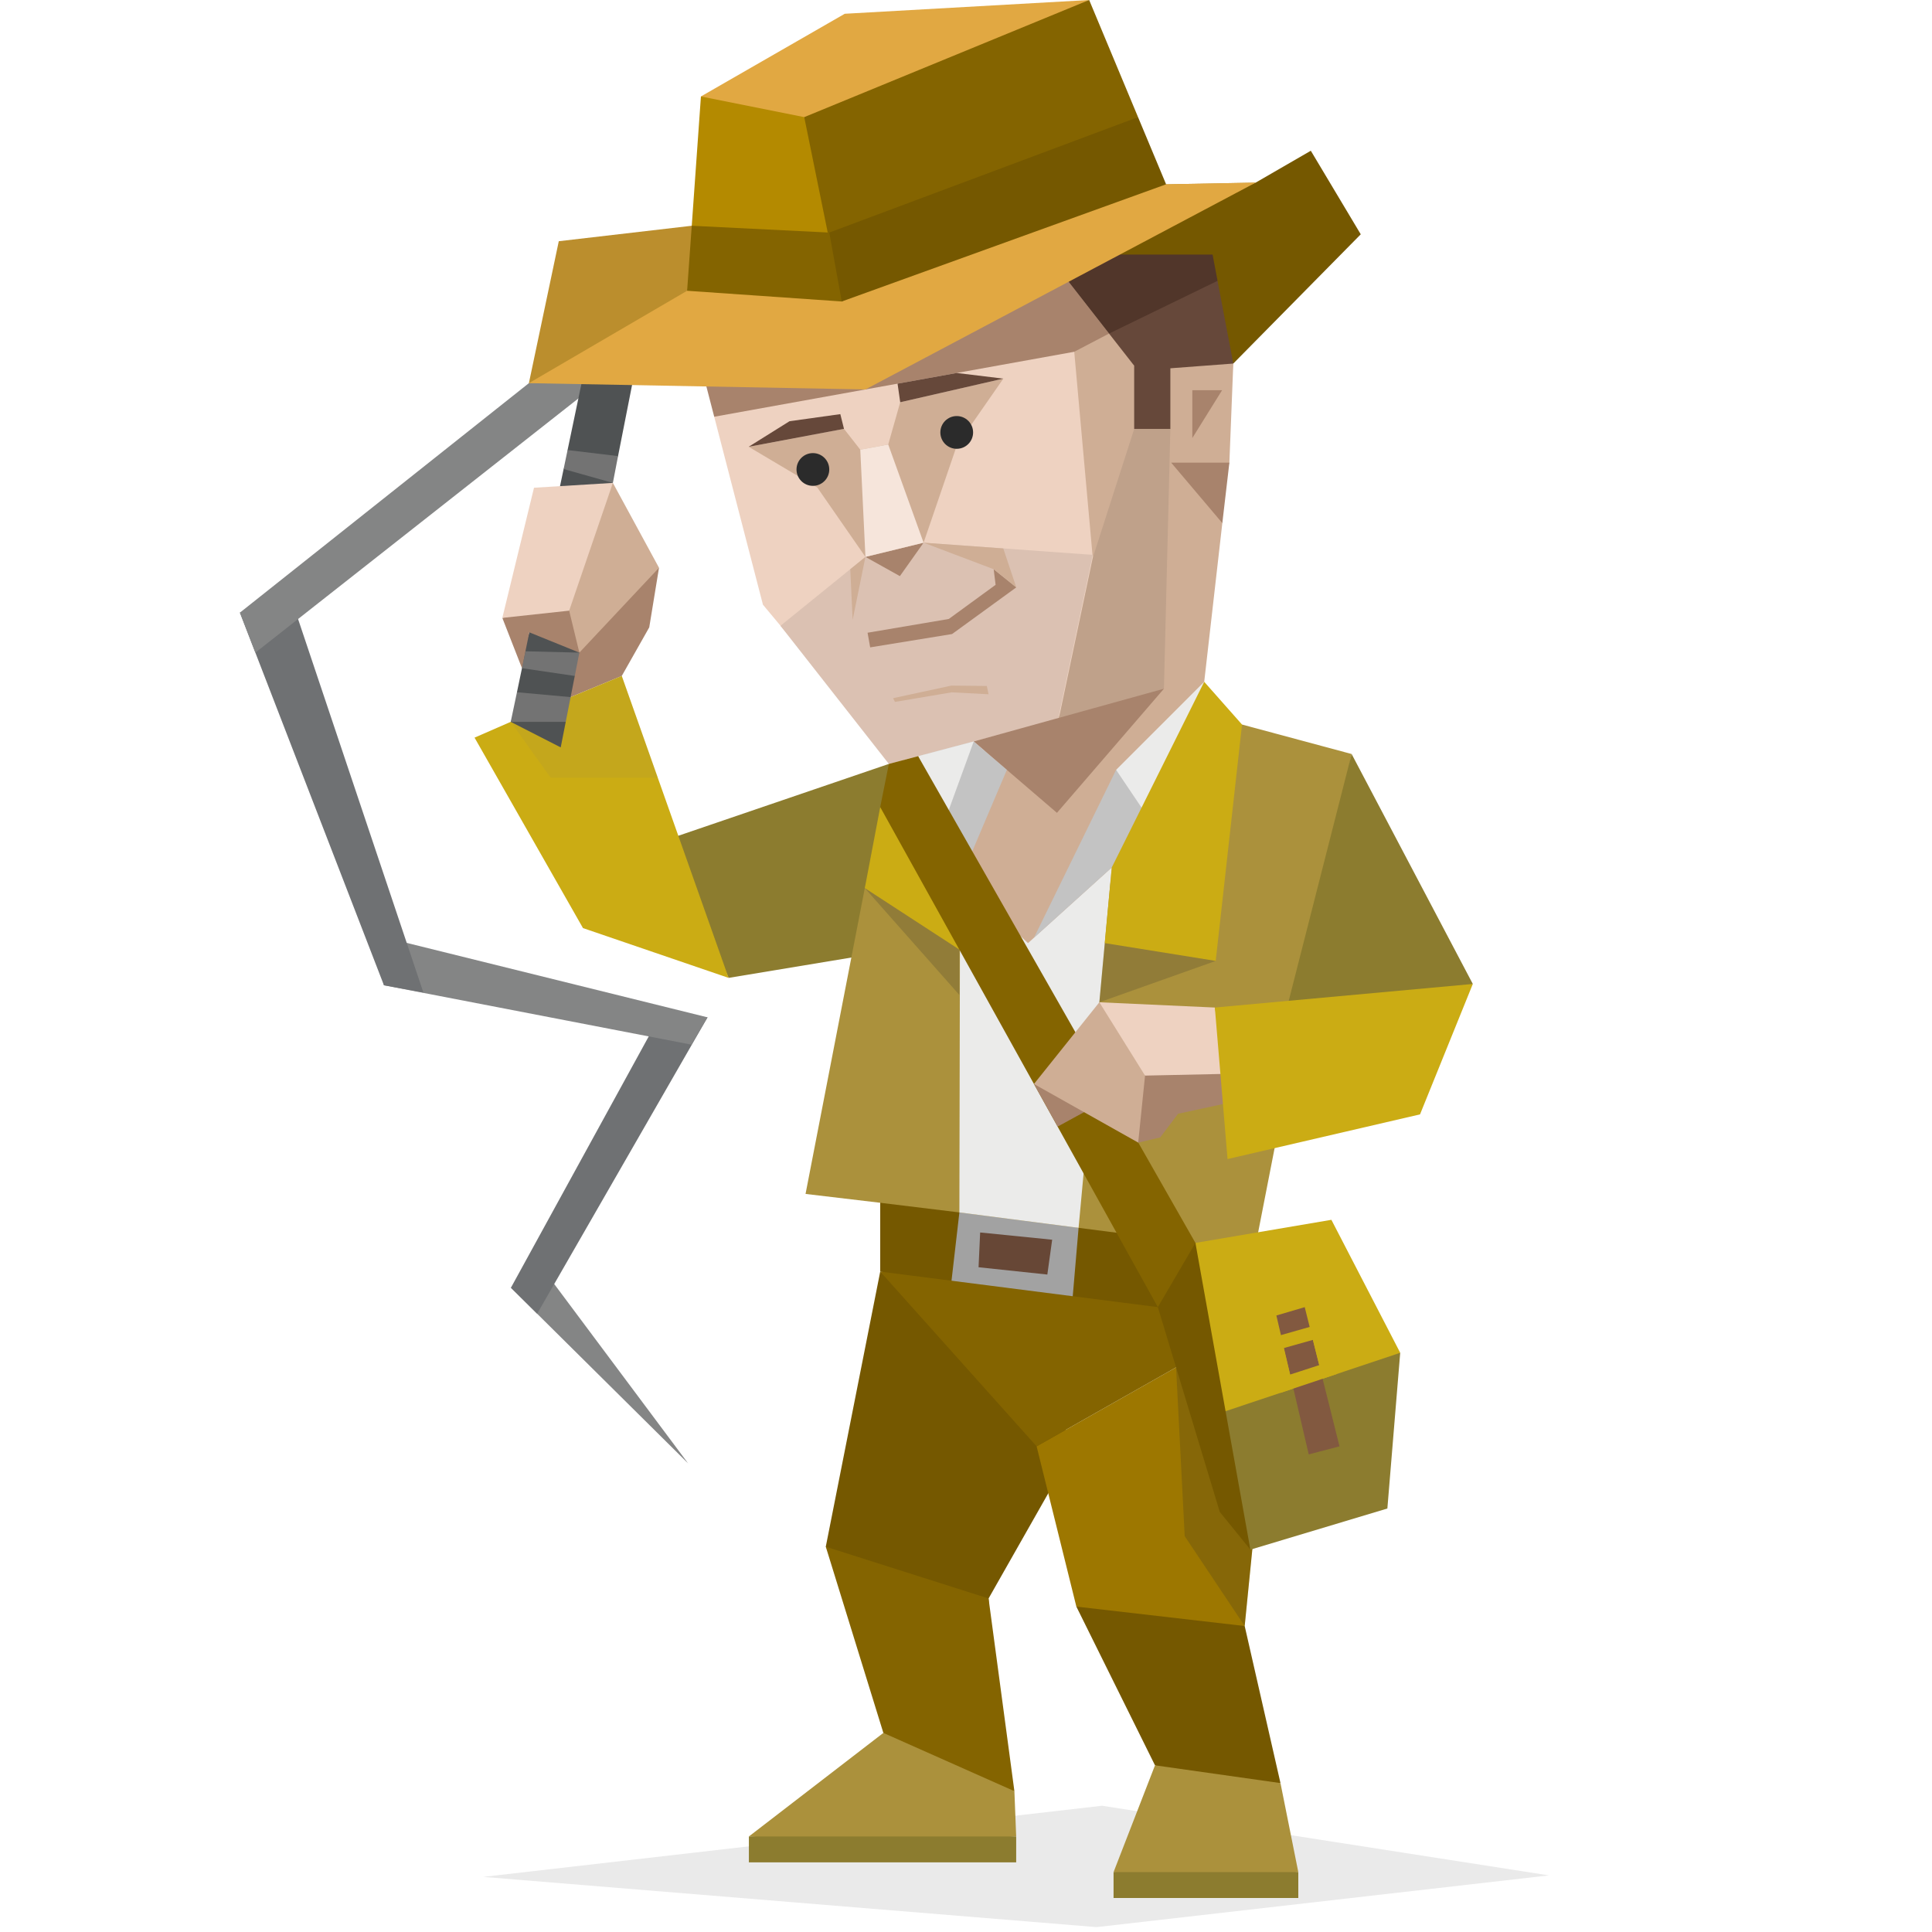 <svg id="illustration_layer_copy_4" data-name="illustration_layer copy 4" xmlns="http://www.w3.org/2000/svg" viewBox="0 0 400 400"><defs><style>.cls-1,.cls-18{fill:#a8836c;}.cls-2,.cls-21,.cls-25{fill:#2b2b2b;}.cls-2{opacity:0.1;}.cls-3{fill:#848585;}.cls-4{fill:#6f7173;}.cls-10,.cls-5{fill:#8c7c2f;}.cls-11,.cls-12,.cls-17,.cls-18,.cls-19,.cls-20,.cls-22,.cls-23,.cls-24,.cls-25,.cls-26,.cls-27,.cls-30,.cls-31,.cls-32,.cls-5,.cls-6,.cls-7,.cls-8,.cls-9{fill-rule:evenodd;}.cls-6{fill:#755800;}.cls-7{fill:#9d7700;}.cls-27,.cls-8{fill:#ab913c;}.cls-9{fill:#846400;}.cls-11{fill:#a2a2a2;}.cls-12{fill:#674736;}.cls-13{fill:#eed2c1;}.cls-14,.cls-17{fill:#cfae95;}.cls-15,.cls-20{fill:#66483a;}.cls-16{fill:#51362a;}.cls-19{fill:#f6e5db;}.cls-22{fill:#ebebea;}.cls-23{fill:#c3c3c3;}.cls-24{fill:#cbac14;}.cls-25,.cls-27{opacity:0.2;}.cls-26{fill:#825940;}.cls-28{fill:#4f5253;}.cls-29{fill:#737373;}.cls-30{fill:#e1a842;}.cls-31{fill:#bb8e2d;}.cls-32{fill:#b48a00;}</style></defs><title>explorers_ISTP_famous_fictional_indiana_jones_indiana_jones</title><polygon class="cls-1" points="121.86 124.42 111.94 128.53 110.06 137.9 116.07 139.19 116.07 139.19 116.6 144.96 128.73 139.95 134.42 129.89 136.44 117.55 121.86 124.42"/><polygon class="cls-2" points="100.04 388.59 228.17 373.86 320.7 388.28 227.04 398.99 100.04 388.59"/><polygon class="cls-3" points="105.78 266.61 142.47 302.98 112.08 262.27 105.78 266.61"/><polygon class="cls-4" points="135.93 211.63 105.78 266.61 111.21 271.99 146.49 210.63 135.93 211.63"/><polygon class="cls-3" points="79.49 203.99 143.14 216.28 146.49 210.63 77.67 193.6 79.49 203.99"/><polygon class="cls-4" points="49.67 126.84 79.49 203.99 87.66 205.5 60.05 123.21 49.67 126.84"/><polygon class="cls-3" points="109.5 79.33 49.67 126.84 52.87 135.12 119.74 82.5 132.08 70.31 109.5 79.33"/><polygon class="cls-5" points="184.03 158.16 138.11 173.83 150.85 202.46 184.15 196.94 184.03 158.16"/><polygon class="cls-6" points="182.24 263.27 170.97 320.23 185.5 344.54 207 367.82 204.67 330.95 223.21 298.29 182.24 263.27"/><polygon class="cls-7" points="260.75 273.32 261.75 296.1 257.7 336.65 240.09 340.42 222.85 332.63 214.62 299.45 260.75 273.32"/><polygon class="cls-6" points="222.85 332.63 239.13 365.49 250.53 370.85 265.11 369.17 257.7 336.65 222.85 332.63"/><polygon class="cls-8" points="239.13 365.49 230.55 387.6 246.49 390.28 268.8 387.6 265.11 369.17 239.13 365.49"/><polygon class="cls-9" points="260.75 273.32 214.62 299.45 182.24 263.27 214.62 261.11 260.75 273.32"/><polygon class="cls-9" points="170.97 320.23 204.67 330.95 210.02 370.84 190.03 369.5 182.89 358.78 170.97 320.23"/><polygon class="cls-8" points="182.89 358.78 155.05 380.22 184.91 382.22 210.39 380.22 210.02 370.84 182.89 358.78"/><rect class="cls-10" x="155.05" y="380.22" width="55.34" height="5.36"/><polygon class="cls-6" points="182.24 248.91 182.24 263.27 197 265.16 212.25 265.86 222.1 268.37 260.75 273.32 259.75 258.91 222.77 248.91 182.24 248.91"/><polygon class="cls-11" points="198.63 251.02 197 265.16 222.1 268.37 223.31 254.21 210.02 251.02 198.63 251.02"/><polygon class="cls-12" points="202.93 255.17 202.6 262.37 216.84 263.88 217.84 256.67 202.93 255.17"/><rect class="cls-10" x="230.55" y="387.6" width="38.25" height="5.36"/><polygon class="cls-8" points="185.83 162.27 179.05 183.87 166.78 247.19 182.22 249.02 198.63 251.02 223.31 254.21 259.75 258.91 279.84 156.11 257.15 150.01 200.46 159.7 185.83 162.27"/><polygon class="cls-6" points="255.34 75.27 281.73 48.51 271.39 31.21 259.97 37.81 221.4 52.7 234.65 63.85 255.34 75.27"/><polygon class="cls-13" points="148.32 78.38 147.87 86.28 157.96 125.2 183.32 155.57 202.08 152.25 198.97 183.35 219.07 185.13 230.69 174.07 248.2 146.07 255.34 75.27 221.09 58.14 148.32 78.38"/><polygon class="cls-14" points="221.09 58.14 227.07 124.67 217.7 152.5 201.6 153.51 198.08 168.19 198.97 183.35 213.96 197.26 232.42 180.58 239.76 161.23 249.32 141.16 253.07 108.3 252.8 101.55 254.53 95.79 255.34 75.27 221.09 58.14"/><polygon class="cls-1" points="147.87 86.28 222.41 72.83 229.62 69.06 221.09 58.14 145.11 75.62 147.87 86.28"/><polygon class="cls-15" points="229.62 69.06 234.82 75.71 234.82 88.82 242.31 88.82 242.31 76.25 255.34 75.27 252.08 58.14 233.49 56.98 229.62 69.06"/><polygon class="cls-16" points="229.62 69.06 252.08 58.14 251.05 52.7 230.81 52.7 221.09 58.14 229.62 69.06"/><polygon class="cls-1" points="254.53 95.79 242.48 95.79 253.07 108.3 254.53 95.79"/><polygon class="cls-1" points="246.86 90.69 246.86 80.79 253.02 80.79 246.86 90.69"/><polygon class="cls-13" points="179.18 115.3 161.59 129.56 184.03 158.16 200.81 156.8 219.07 148.88 228.14 124.05 226.24 114.88 191.22 112.36 179.18 115.3"/><polygon class="cls-14" points="226.24 115.5 234.82 88.82 242.31 88.82 240.98 142.59 219.07 149.5 226.24 115.5"/><polygon class="cls-2" points="179.18 115.3 161.59 129.56 184.03 158.16 219.07 148.88 226.24 114.88 191.22 112.36 179.18 115.3"/><polygon class="cls-2" points="226.24 115.5 234.82 88.82 242.31 88.82 240.98 142.59 219.07 149.5 226.24 115.5"/><polygon class="cls-1" points="201.6 153.51 240.98 142.59 218.83 168.29 201.6 153.51"/><polygon class="cls-17" points="155 92.5 169.22 100.94 179.18 115.3 191.22 112.36 198.11 92.22 207.74 78.38 186.38 83.28 183.9 92.03 178.11 93.1 174.74 88.79 155 92.5"/><polygon class="cls-18" points="186.31 119.28 179.18 115.3 191.22 112.36 186.31 119.28"/><polygon class="cls-19" points="178.11 93.1 179.18 115.3 191.22 112.36 183.9 92.03 178.11 93.1"/><polygon class="cls-17" points="184.91 144.55 196.95 141.95 204.31 142.02 204.67 143.74 197.06 143.34 185.29 145.32 184.91 144.55"/><polygon class="cls-20" points="155 92.5 163.46 87.21 173.98 85.74 174.74 88.79 155 92.5"/><polygon class="cls-20" points="185.83 79.43 198.08 77.22 207.72 78.39 186.38 83.28 185.83 79.43"/><circle class="cls-21" cx="198.08" cy="89.53" r="3.39"/><circle class="cls-21" cx="168.3" cy="97.2" r="3.39"/><polygon class="cls-18" points="179.62 131 196.44 128.15 206.13 121.08 205.73 117.85 210.41 121.61 197.12 131.27 180.16 134.03 179.62 131"/><polygon class="cls-17" points="179.18 115.3 176.53 128.34 176.04 117.85 179.18 115.3"/><polygon class="cls-17" points="191.22 112.36 205.73 117.85 210.41 121.61 207.72 113.55 191.22 112.36"/><polygon class="cls-22" points="230.18 179.6 223.31 254.21 198.63 251.02 198.77 182.2 212.84 195.26 230.18 179.6"/><polygon class="cls-22" points="237.07 168.29 232.81 167.96 231.08 159.39 249.32 141.16 249.02 148.69 237.07 168.29"/><polygon class="cls-23" points="237.07 168.29 231.08 159.39 214.07 194.15 230.18 179.6 237.07 168.29"/><polygon class="cls-23" points="198.77 182.2 190.09 156.56 201.6 153.51 208.46 159.39 198.77 182.2"/><polygon class="cls-22" points="194.75 172.31 190.09 156.56 201.6 153.51 194.75 172.31"/><polygon class="cls-24" points="249.32 141.16 257.15 150.01 251.7 198.95 228.72 195.26 230.18 179.6 249.32 141.16"/><polygon class="cls-24" points="198.63 196.61 179.05 183.87 182.24 167.1 190.09 156.56 198.77 182.2 198.63 196.61"/><polygon class="cls-25" points="251.7 198.95 227.61 207.51 228.72 195.26 251.7 198.95"/><polygon class="cls-25" points="198.63 196.61 198.63 206 179.05 183.87 198.63 196.61"/><polygon class="cls-9" points="190.09 156.56 247.5 257.33 244.14 266.53 239.72 270.63 182.24 167.1 184.03 158.16 190.09 156.56"/><polygon class="cls-5" points="279.84 156.11 304.93 203.72 261.75 227.09 279.84 156.11"/><polygon class="cls-1" points="253.44 228.53 243.91 230.59 240.2 235.5 235.65 236.56 234.33 218.28 253.96 222.33 253.44 228.53"/><polygon class="cls-13" points="253.96 222.33 237.07 222.69 230.55 219.84 227.61 207.51 251.52 208.6 253.96 222.33"/><polygon class="cls-1" points="214.07 224.43 218.97 233.25 227.04 228.84 214.07 224.43"/><polygon class="cls-14" points="227.61 207.51 214.07 224.43 235.65 236.56 237.07 222.69 227.61 207.51"/><polygon class="cls-24" points="304.93 203.72 251.52 208.6 254.15 239.97 294 230.72 304.93 203.72"/><polygon class="cls-25" points="243.49 283.09 245.28 318.04 257.7 336.65 261.36 299.45 243.49 283.09"/><polygon class="cls-6" points="239.72 270.63 252.54 313.02 258.88 320.84 257.31 282.11 247.5 257.33 239.72 270.63"/><polygon class="cls-5" points="253.74 292.17 265.48 274.69 289.9 280.08 287.24 312.32 258.88 320.84 253.74 292.17"/><polygon class="cls-24" points="253.74 292.17 289.9 280.08 275.65 252.55 247.5 257.33 253.74 292.17"/><polygon class="cls-26" points="264.26 272.36 270.96 301.12 277.33 299.45 270.13 270.63 264.26 272.36"/><path class="cls-24" d="M273.73,274l-11.22,3.18,2.6,11.2,11.64-3.9Zm-6.63,10.59-1.33-5.48,6.05-1.7,1.32,5.22Z"/><polygon class="cls-24" points="150.85 202.46 128.73 139.95 105.74 149.45 98.25 152.72 120.7 192.15 150.85 202.46"/><polygon class="cls-27" points="136.19 161.01 128.73 139.95 105.74 149.45 114.01 161.01 136.19 161.01"/><polygon class="cls-28" points="105.74 149.45 116.09 154.74 117.13 149.45 116.66 146.71 118.14 144.33 119 139.95 118.47 137.52 119.95 135.12 126.87 99.97 126.47 96.94 127.96 94.43 133.76 65.02 123.71 63.53 117.51 93.18 118.08 95.24 116.69 97.11 109.59 130.92 108.07 135.58 108.07 138.34 107.03 143.32 107.44 146.17 105.74 149.45"/><polygon class="cls-29" points="105.74 149.45 117.13 149.45 118.14 144.33 107.03 143.32 105.74 149.45"/><polygon class="cls-29" points="119 139.95 108.07 138.34 108.8 134.84 119.95 135.12 119 139.95"/><polygon class="cls-29" points="126.89 99.98 116.69 97.11 117.51 93.18 127.96 94.43 126.89 99.98"/><polygon class="cls-30" points="145.12 19.97 174.9 2.85 225.5 0 166.51 31.21 145.12 19.97"/><polygon class="cls-31" points="109.5 79.33 176.73 75.27 259.97 37.81 241.43 38.16 143.22 46.74 115.69 49.94 109.5 79.33"/><polygon class="cls-30" points="142.26 60.2 109.5 79.33 179.18 80.63 259.97 37.81 241.43 38.16 142.26 60.2"/><polygon class="cls-32" points="145.12 19.97 166.51 24.25 174.28 37.81 174.28 62.42 143.22 46.74 145.12 19.97"/><polygon class="cls-9" points="166.51 24.25 225.5 0 235.62 24.25 174.28 62.42 166.51 24.25"/><polygon class="cls-9" points="171.69 48.15 143.22 46.74 142.26 60.2 174.28 62.42 174.74 54.58 171.69 48.15"/><polygon class="cls-6" points="235.62 24.25 171.69 48.15 174.28 62.42 241.43 38.16 235.62 24.25"/><polygon class="cls-1" points="108.07 138.34 104 127.93 119.84 124.43 119.95 135.12 109.59 130.92 108.07 138.34"/><polygon class="cls-14" points="119.95 135.12 136.44 117.55 126.89 99.98 118.72 116.78 117.84 126.43 119.95 135.12"/><polygon class="cls-13" points="126.89 99.98 110.56 100.98 104 127.93 117.84 126.43 126.89 99.98"/></svg>